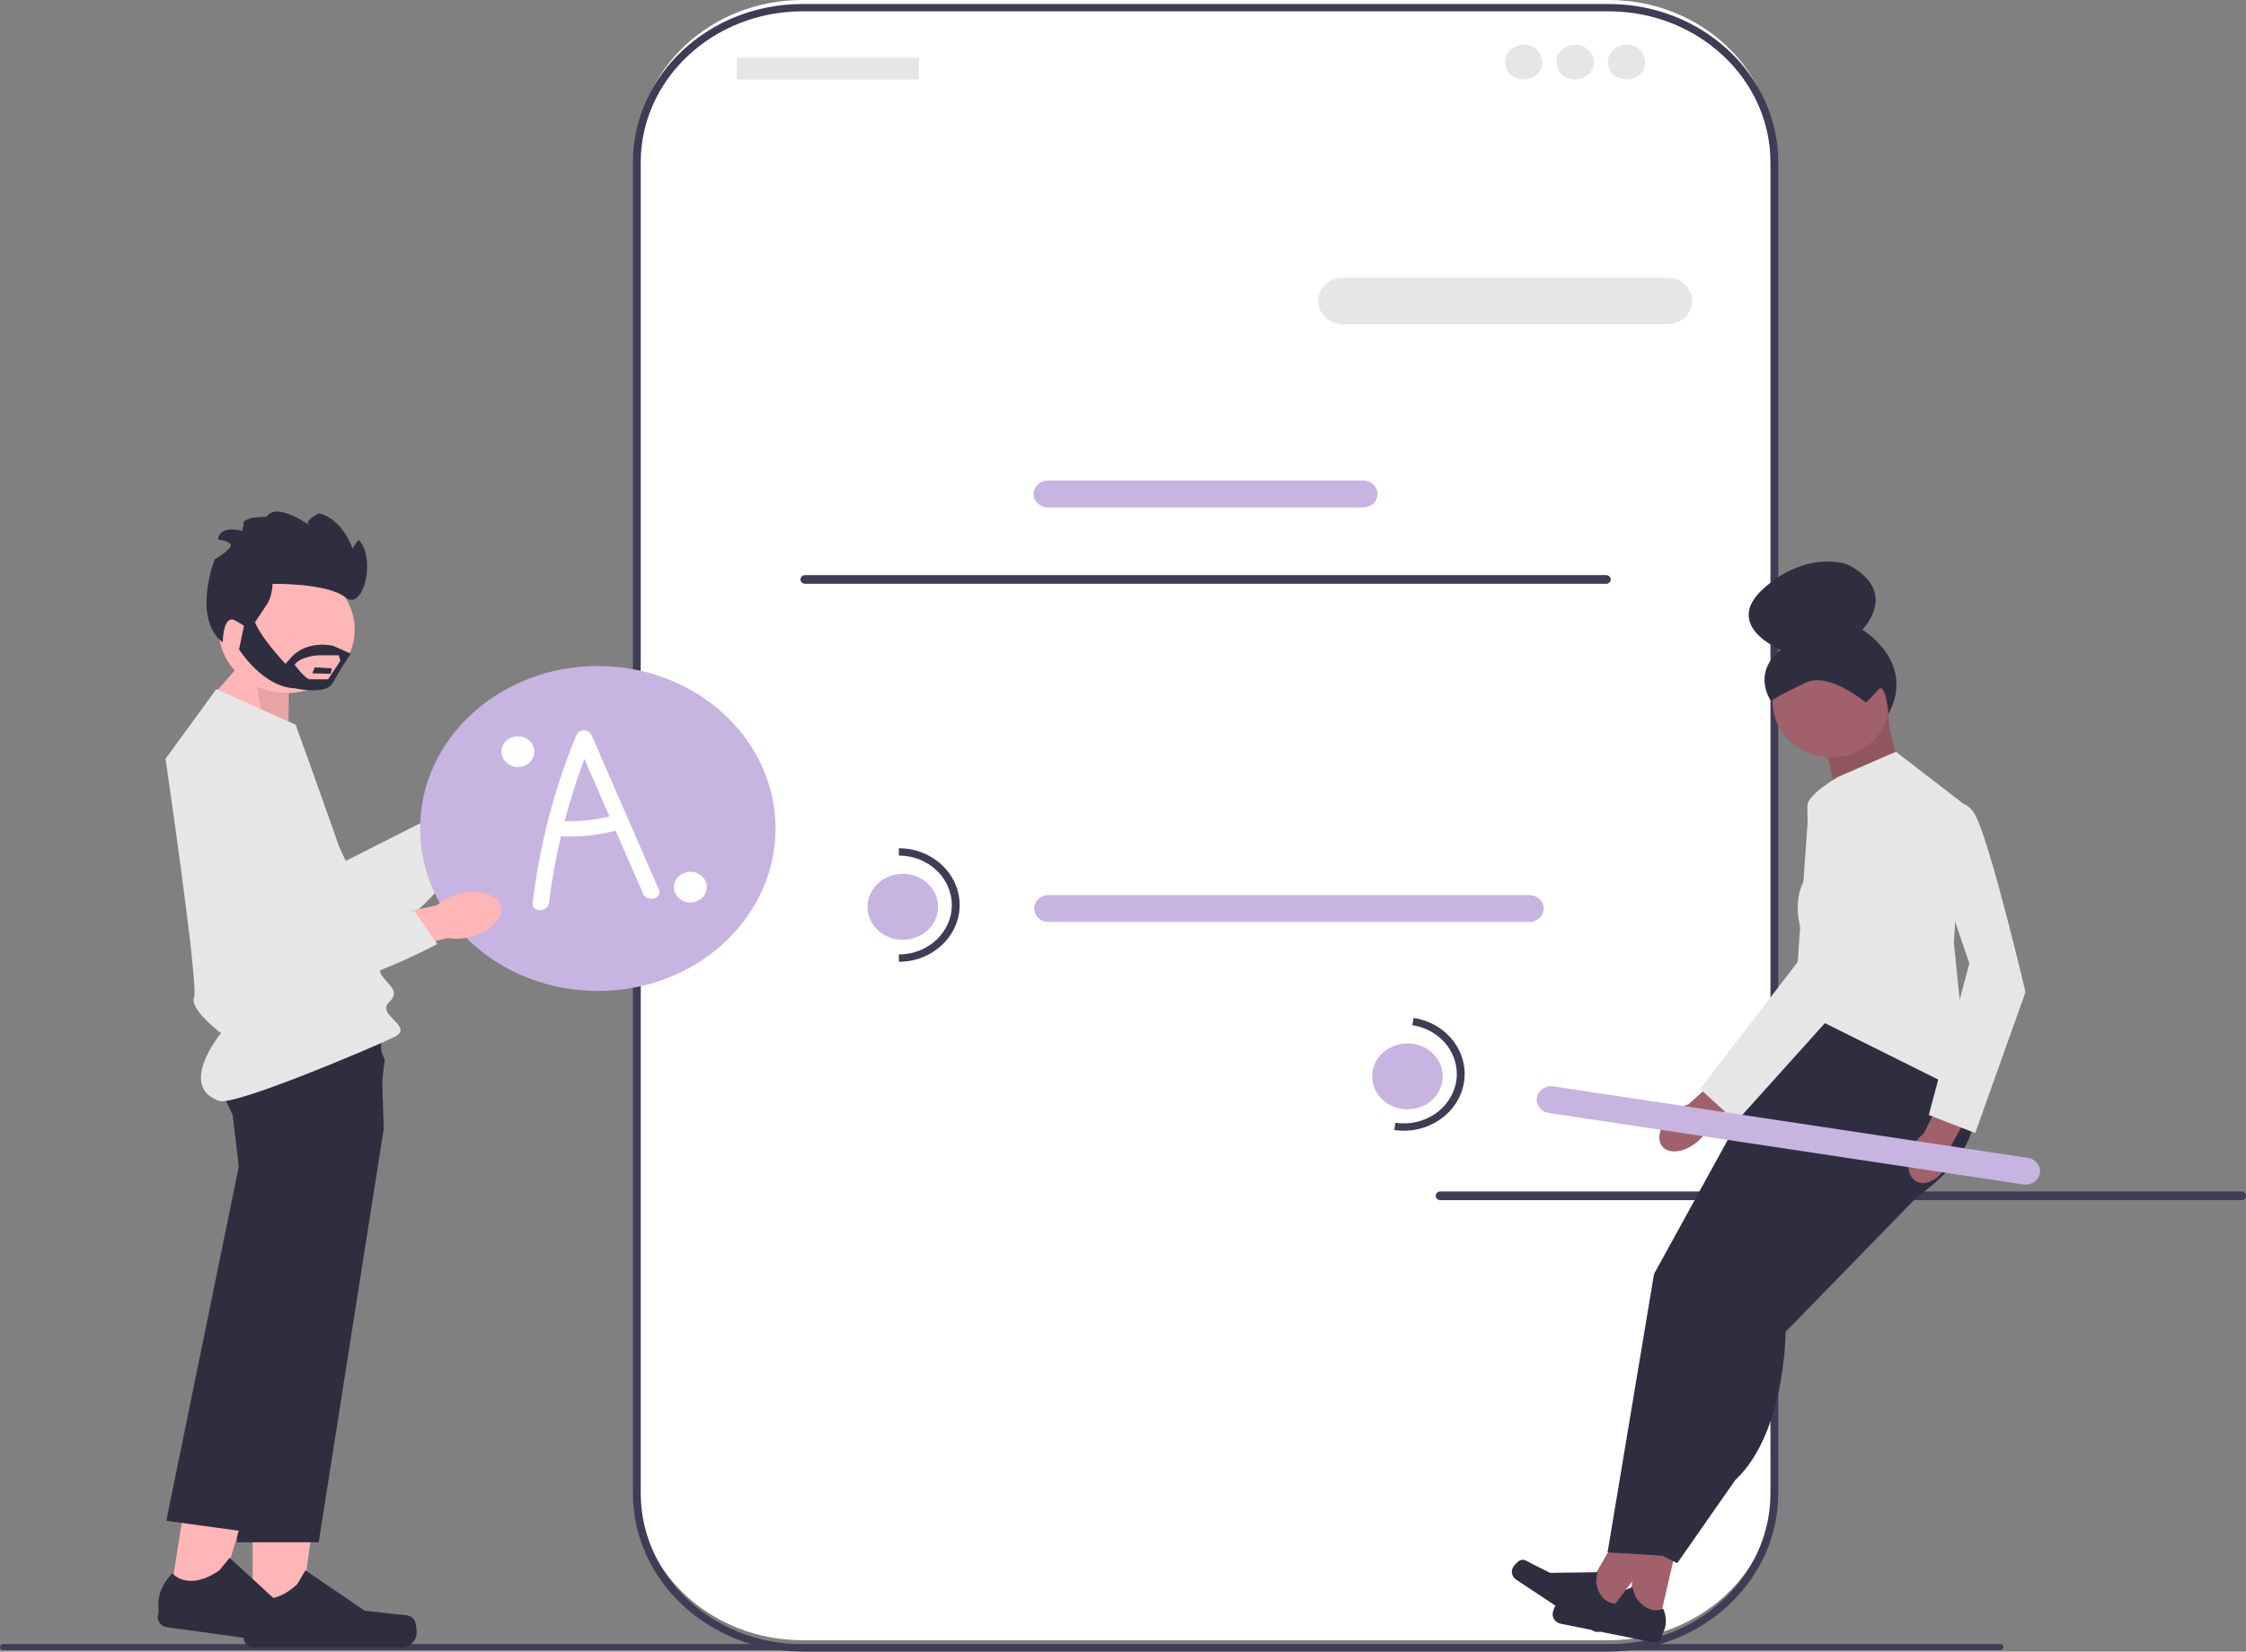 <?xml version="1.0" encoding="UTF-8" standalone="no"?><svg width='548' height='403' viewBox='0 0 548 403' fill='none' xmlns='http://www.w3.org/2000/svg'>
<rect x="0" y="0" width="548" height="403" fill="#808080" stroke="none"/>
<g clip-path='url(#clip0_109_157)'>
<path d='M143.734 181.879C142.528 181.879 141.547 182.795 141.547 183.922V200.267C141.547 201.394 142.528 202.31 143.734 202.31C144.94 202.31 145.921 201.394 145.921 200.267V183.922C145.921 182.795 144.94 181.879 143.734 181.879Z' fill='#3F3D56'/>
<path d='M392.525 0H195.775C173.464 0 155.377 16.895 155.377 37.736V362.498C155.377 383.339 173.464 400.235 195.775 400.235H392.525C414.837 400.235 432.924 383.339 432.924 362.498V37.736C432.924 16.895 414.837 0 392.525 0Z' fill='white'/>
<path d='M392.526 403H195.776C172.973 403 154.421 385.671 154.421 364.37V39.609C154.421 18.308 172.973 0.979 195.776 0.979H392.526C415.329 0.979 433.881 18.308 433.881 39.609V364.37C433.881 385.671 415.329 403 392.526 403ZM195.776 2.766C174.028 2.766 156.334 19.294 156.334 39.609V364.37C156.334 384.686 174.028 401.213 195.776 401.213H392.526C414.274 401.213 431.968 384.686 431.968 364.37V39.609C431.968 19.294 414.274 2.766 392.526 2.766H195.776Z' fill='#3F3D56'/>
<path d='M406.777 79.134H327.695C324.34 79.134 321.611 76.585 321.611 73.451C321.611 70.318 324.34 67.769 327.695 67.769H406.777C410.132 67.769 412.861 70.318 412.861 73.451C412.861 76.585 410.132 79.134 406.777 79.134Z' fill='#E6E6E6'/>
<path d='M332.587 123.82H255.715C253.777 123.82 252.2 122.347 252.2 120.537C252.2 118.726 253.777 117.254 255.715 117.254H332.587C334.525 117.254 336.102 118.726 336.102 120.537C336.102 122.347 334.525 123.82 332.587 123.82Z' fill='#C8B4E1'/>
<path d='M224.025 14.077H179.958C179.844 14.077 179.751 14.164 179.751 14.271V19.21C179.751 19.317 179.844 19.404 179.958 19.404H224.025C224.14 19.404 224.233 19.317 224.233 19.21V14.271C224.233 14.164 224.14 14.077 224.025 14.077Z' fill='#E6E6E6'/>
<path d='M371.765 19.404C374.285 19.404 376.328 17.496 376.328 15.142C376.328 12.789 374.285 10.881 371.765 10.881C369.246 10.881 367.203 12.789 367.203 15.142C367.203 17.496 369.246 19.404 371.765 19.404Z' fill='#E6E6E6'/>
<path d='M384.311 19.404C386.831 19.404 388.873 17.496 388.873 15.142C388.873 12.789 386.831 10.881 384.311 10.881C381.792 10.881 379.749 12.789 379.749 15.142C379.749 17.496 381.792 19.404 384.311 19.404Z' fill='#E6E6E6'/>
<path d='M396.857 19.404C399.377 19.404 401.419 17.496 401.419 15.142C401.419 12.789 399.377 10.881 396.857 10.881C394.338 10.881 392.295 12.789 392.295 15.142C392.295 17.496 394.338 19.404 396.857 19.404Z' fill='#E6E6E6'/>
<path d='M195.297 141.394C195.297 141.984 195.804 142.458 196.435 142.458H391.866C392.497 142.458 393.004 141.984 393.004 141.394C393.004 140.805 392.497 140.331 391.866 140.331H196.435C195.804 140.331 195.297 140.805 195.297 141.394Z' fill='#3F3D56'/>
<path d='M350.293 291.793C350.293 292.383 350.8 292.857 351.431 292.857H546.862C547.493 292.857 548 292.383 548 291.793C548 291.204 547.493 290.73 546.862 290.73H351.431C350.8 290.73 350.293 291.204 350.293 291.793Z' fill='#3F3D56'/>
<path d='M373.125 224.973H255.844C253.906 224.973 252.329 223.5 252.329 221.69C252.329 219.88 253.906 218.407 255.844 218.407H373.125C375.063 218.407 376.64 219.88 376.64 221.69C376.64 223.5 375.063 224.973 373.125 224.973Z' fill='#C8B4E1'/>
<path d='M220.272 229.327C225.027 229.327 228.882 225.726 228.882 221.284C228.882 216.843 225.027 213.242 220.272 213.242C215.517 213.242 211.662 216.843 211.662 221.284C211.662 225.726 215.517 229.327 220.272 229.327Z' fill='#C8B4E1'/>
<path d='M219.314 234.688V232.901C226.435 232.901 232.229 227.489 232.229 220.838C232.229 214.186 226.435 208.774 219.314 208.774V206.987C227.491 206.987 234.142 213.2 234.142 220.838C234.142 228.475 227.491 234.688 219.314 234.688Z' fill='#3F3D56'/>
<path d='M116.769 188.85C120.281 185.512 124.972 184.498 127.246 186.587C129.52 188.675 128.516 193.073 125.003 196.412C123.619 197.764 121.908 198.787 120.014 199.395L104.943 213.364L98.075 206.618L113.662 193.562C114.28 191.783 115.345 190.167 116.769 188.85Z' fill='#FFB6B6'/>
<path d='M68.567 177.319L84.37 210.065L109.604 197.306L118.634 201.783C118.634 201.783 98.006 233.997 83.882 230.33C69.758 226.663 44.677 193.412 49.196 183.15C53.715 172.887 68.567 177.319 68.567 177.319Z' fill='#E6E6E6'/>
<path d='M0 401.904C0 402.316 0.354 402.647 0.795 402.647H488.023C488.464 402.647 488.818 402.316 488.818 401.904C488.818 401.492 488.464 401.161 488.023 401.161H0.795C0.354 401.161 0 401.492 0 401.904Z' fill='#3F3D56'/>
<path d='M145.858 241.811C169.804 241.811 189.216 224.06 189.216 202.163C189.216 180.266 169.804 162.515 145.858 162.515C121.912 162.515 102.5 180.266 102.5 202.163C102.5 224.06 121.912 241.811 145.858 241.811Z' fill='#C8B4E1'/>
<path d='M61.638 395.56L73.16 395.559L78.642 354.044L61.636 354.045L61.638 395.56Z' fill='#FFB6B6'/>
<path d='M101.115 395.316C101.474 395.881 101.664 397.702 101.664 398.359C101.664 400.376 99.913 402.012 97.753 402.012H62.069C60.596 402.012 59.401 400.896 59.401 399.52V398.132C59.401 398.132 57.636 393.961 61.27 388.82C61.27 388.82 65.787 392.846 72.537 386.541L74.527 383.173L88.935 393.015L96.921 393.934C98.668 394.135 100.217 393.902 101.115 395.316Z' fill='#2F2E41'/>
<path d='M70.358 179.42L70.591 164.903L61.007 159.323L50.586 171.23L70.358 179.42Z' fill='#FFB6B6'/>
<path opacity='0.1' d='M70.358 179.42L70.978 165.265L61.007 159.323L64.394 176.841L70.358 179.42Z' fill='black'/>
<path d='M93.632 275.414L77.754 376.338H57.834L60.483 318.728L61.877 288.436L57.834 274.017C57.834 274.017 55.991 270.812 54.438 266.927C52.688 262.543 51.305 257.287 53.357 254.795C54.113 253.876 56.076 253.196 58.744 252.689C60.374 252.378 62.272 252.136 64.321 251.948C76.101 250.859 92.857 251.539 92.857 251.539L93.283 264.67L93.52 272.003L93.632 275.414Z' fill='#2F2E41'/>
<path d='M41.341 390.625L52.741 392.189L64.629 351.86L47.803 349.551L41.341 390.625Z' fill='#FFB6B6'/>
<path d='M80.436 395.747C80.703 396.354 80.607 398.182 80.505 398.832C80.191 400.828 78.204 402.208 76.067 401.914L40.763 397.066C39.305 396.866 38.297 395.6 38.511 394.238L38.727 392.865C38.727 392.865 37.63 388.499 42.026 383.906C42.026 383.906 45.868 388.503 53.528 383.182L56.022 380.12L68.743 391.816L76.501 393.809C78.198 394.245 79.767 394.226 80.436 395.747Z' fill='#2F2E41'/>
<path d='M93.882 258.582L91.704 276.101L79.828 313.018L60.278 373.796L40.571 371.091L58.258 284.674L56.506 269.856C56.506 269.856 55.936 268.383 55.282 266.226C53.985 261.96 52.357 255.013 54.148 251.469C54.389 250.987 54.693 250.569 55.068 250.231C55.773 249.593 57.204 249.206 59.122 249C67.137 248.154 83.645 250.574 90.99 251.762L93.882 258.582Z' fill='#2F2E41'/>
<path d='M52.777 168.159L72.14 176.841C72.14 176.841 92.664 233.633 92.664 236.527C92.664 239.421 98.473 241.23 94.988 244.485C91.502 247.741 101.475 250.498 96.101 253.099C90.728 255.699 57.208 269.924 53.48 268.641C43.2 265.103 53.916 252.103 53.916 252.103C53.916 252.103 46.194 246.294 47.355 243.4C48.517 240.506 40.385 185.161 40.385 185.161L52.777 168.159Z' fill='#E6E6E6'/>
<path d='M111.777 218.202C116.583 216.876 121.21 218.117 122.113 220.974C123.016 223.831 119.853 227.221 115.046 228.547C113.133 229.101 111.106 229.22 109.135 228.892L88.698 234.271L86.2 225.259L106.612 220.913C108.078 219.637 109.849 218.707 111.777 218.202Z' fill='#FFB6B6'/>
<path d='M75.629 186.263L72.426 222.058L101.118 222.346L106.687 230.355C106.687 230.355 71.91 249.164 61.468 239.554C51.026 229.943 46.38 189.499 55.664 182.576C64.948 175.654 75.629 186.263 75.629 186.263Z' fill='#E6E6E6'/>
<path d='M69.953 169.115C79.114 169.115 86.54 162.178 86.54 153.621C86.54 145.064 79.114 138.127 69.953 138.127C60.792 138.127 53.366 145.064 53.366 153.621C53.366 162.178 60.792 169.115 69.953 169.115Z' fill='#FFB6B6'/>
<path d='M61.007 153.682C61.007 153.682 63.619 149.656 65.056 147.582C66.492 145.508 66.492 142.469 66.492 142.469C66.492 142.469 79.814 142.214 84.255 145.752C88.695 149.29 91.83 136.236 87.52 131.722C87.52 131.722 85.691 133.674 86.083 134.406L86.475 135.138C86.475 135.138 84.255 126.842 77.855 125.256C77.855 125.256 74.295 126.974 75.291 127.945C76.288 128.916 67.668 122.084 65.056 126.11C65.056 126.11 58.656 125.988 59.44 128.184L59.048 129.526C59.048 129.526 53.562 127.94 53.17 131.722C53.17 131.722 55.13 131.722 56.175 132.698C57.219 133.674 52.387 136.48 52.387 136.48C52.387 136.48 46.771 150.876 54.346 156.732C54.346 156.732 54.411 149.717 57.415 151.425C60.419 153.133 61.007 153.682 61.007 153.682Z' fill='#2F2E41'/>
<path d='M76.792 162.832L76.196 164.296L80.663 164.418L80.961 163.076L76.792 162.832Z' fill='#2F2E41'/>
<path d='M81.258 157.586C81.258 157.586 74.558 155.878 70.538 161.002L69.645 161.978C69.645 161.978 61.158 153.072 61.903 149.778L60.116 149.9L58.329 158.44C58.329 158.44 63.987 167.59 71.878 167.956C71.878 167.956 79.472 169.664 81.109 166.736C82.747 163.808 85.567 159.49 85.567 159.49L81.258 157.586ZM80.04 165.76H75.6C74.558 165.76 71.878 162.222 71.878 162.222C73.367 160.026 77.834 159.904 77.834 159.904H82.684L83.045 161.246L80.04 165.76Z' fill='#2F2E41'/>
<path d='M404.591 396.739L397.309 395.269L399.914 368.329L410.662 370.499L404.591 396.739Z' fill='#A0616A'/>
<path d='M379.675 391.549C379.366 391.86 378.98 392.987 378.884 393.402C378.589 394.677 379.456 395.935 380.822 396.21L403.376 400.762C404.307 400.95 405.225 400.397 405.427 399.527L405.629 398.65C405.629 398.65 407.355 396.239 405.809 392.526C405.809 392.526 402.366 394.494 399.022 389.648L398.256 387.265L387.71 391.649L382.529 391.21C381.395 391.114 380.45 390.77 379.675 391.549Z' fill='#2F2E41'/>
<path d='M391.565 394.678L385.489 390.65L399.232 366.841L408.2 372.786L391.565 394.678Z' fill='#A0616A'/>
<path d='M370.845 380.749C370.43 380.921 369.6 381.815 369.337 382.162C368.529 383.225 368.797 384.7 369.936 385.455L388.753 397.93C389.53 398.445 390.607 398.274 391.159 397.548L391.715 396.816C391.715 396.816 394.317 395.234 394.46 391.253C394.46 391.253 390.465 391.796 389.432 386.112L389.731 383.64L378.19 383.794L373.611 381.486C372.609 380.981 371.885 380.317 370.845 380.749Z' fill='#2F2E41'/>
<path d='M479.096 261.487C479.096 261.487 490.426 275.876 467.765 292.054L421.5 278.244L438.023 246.052L452.658 238.555L479.096 261.487Z' fill='#2F2E41'/>
<path d='M421.499 278.244L403.56 310.877L392.229 378.789L406.392 379.671L420.555 315.287L445.576 280.449L428.109 272.952' fill='#2F2E41'/>
<path d='M467.766 281.803V292.054L435.663 324.989C435.663 324.989 435.663 349.684 423.389 361.15L409.226 381.435L396.951 375.261L414.891 316.169L446.993 277.362L467.766 281.803Z' fill='#2F2E41'/>
<path d='M444.953 180.181L449.821 201.718L468.381 197.481C468.381 197.481 459.207 179.657 461.032 172.596L444.953 180.181Z' fill='#A0616A'/>
<path opacity='0.1' d='M444.953 180.181L449.821 201.718L468.381 197.481C468.381 197.481 459.207 179.657 461.032 172.596L444.953 180.181Z' fill='black'/>
<path d='M462.572 183.432L448.41 189.606C448.41 189.606 441.124 193.766 440.99 196.537C440.856 199.308 441.8 212.537 441.8 212.537C441.8 212.537 436.135 217.829 439.912 228.413L438.023 246.052L480.512 267.22L476.735 230.177L478.624 195.78L462.572 183.432Z' fill='#E6E6E6'/>
<path d='M475.285 283.802C473.627 287.356 470.32 289.438 467.899 288.452C465.478 287.465 464.86 283.785 466.519 280.23C467.161 278.802 468.16 277.538 469.432 276.544L476.662 261.568L484.113 264.887L476.195 279.298C476.281 280.846 475.969 282.39 475.285 283.802Z' fill='#A0616A'/>
<path d='M467.766 197.985C467.766 197.985 478.152 191.811 481.928 198.867C485.705 205.923 494.203 242.083 494.203 242.083L481.928 276.48L470.598 272.071L480.512 235.052L467.766 197.985Z' fill='#E6E6E6'/>
<path d='M414.534 278.25C411.59 280.983 407.695 281.78 405.833 280.03C403.971 278.28 404.848 274.647 407.793 271.913C408.953 270.806 410.38 269.974 411.955 269.488L424.582 258.053L430.2 263.703L417.156 274.375C416.625 275.844 415.726 277.173 414.534 278.25Z' fill='#A0616A'/>
<path d='M441.388 195.881C441.388 195.881 459.496 195.189 460.224 203.048C460.952 210.907 448.574 245.976 448.574 245.976L423.597 273.729L414.803 265.73L438.619 234.727L441.388 195.881Z' fill='#E6E6E6'/>
<path d='M493.672 289.02L377.887 271.575C375.974 271.287 374.668 269.598 374.977 267.811C375.285 266.024 377.093 264.805 379.006 265.093L494.791 282.538C496.705 282.826 498.01 284.514 497.701 286.301C497.393 288.088 495.585 289.308 493.672 289.02Z' fill='#C8B4E1'/>
<path d='M343.398 270.685C348.153 270.685 352.007 267.084 352.007 262.643C352.007 258.201 348.153 254.6 343.398 254.6C338.643 254.6 334.788 258.201 334.788 262.643C334.788 267.084 338.643 270.685 343.398 270.685Z' fill='#C8B4E1'/>
<path d='M340.168 275.733L340.473 273.969C347.503 275.028 354.145 270.548 355.279 263.98C356.413 257.413 351.616 251.209 344.585 250.15L344.89 248.385C352.962 249.601 358.47 256.725 357.168 264.265C355.866 271.805 348.24 276.949 340.168 275.733Z' fill='#3F3D56'/>
<path d='M446.81 184.759C454.685 184.759 461.069 178.795 461.069 171.439C461.069 164.082 454.685 158.119 446.81 158.119C438.934 158.119 432.55 164.082 432.55 171.439C432.55 178.795 438.934 184.759 446.81 184.759Z' fill='#A0616A'/>
<path d='M455.236 171.439C455.236 171.439 446.334 163.891 440.63 166.555C434.926 169.219 432.074 170.995 432.074 170.995C432.074 170.995 427.321 164.335 434.451 158.563C434.451 158.563 419.939 152.64 430.522 143.391C441.105 134.142 450.612 137.695 450.612 137.695C450.612 137.695 463.446 143.023 454.415 153.679C454.415 153.679 467.571 161.473 460.755 174.226C460.755 174.226 460.118 166.111 458.217 168.331C456.316 170.551 455.236 171.439 455.236 171.439Z' fill='#2F2E41'/>
<path d='M160.755 217.091C155.304 204.571 149.853 192.052 144.401 179.532C143.649 177.803 141.29 177.742 140.555 179.532C135.169 192.658 131.649 206.354 129.957 220.319C129.669 222.697 133.66 222.678 133.946 220.319C134.608 214.854 135.591 209.43 136.853 204.064C141.345 204.284 145.874 203.814 150.209 202.693C152.442 207.822 154.676 212.952 156.909 218.081C157.864 220.273 161.724 219.314 160.755 217.091ZM137.758 200.381C139.101 195.244 140.712 190.168 142.581 185.174L148.694 199.214C145.113 200.091 141.451 200.482 137.758 200.381Z' fill='white'/>
<path d='M168.442 220.222C170.656 220.222 172.451 218.545 172.451 216.478C172.451 214.41 170.656 212.733 168.442 212.733C166.228 212.733 164.434 214.41 164.434 216.478C164.434 218.545 166.228 220.222 168.442 220.222Z' fill='white'/>
<path d='M126.353 187.147C128.567 187.147 130.362 185.47 130.362 183.402C130.362 181.334 128.567 179.658 126.353 179.658C124.139 179.658 122.345 181.334 122.345 183.402C122.345 185.47 124.139 187.147 126.353 187.147Z' fill='white'/>
</g>
<defs>
<clipPath id='clip0_109_157'>
<rect width='548' height='403' fill='white'/>
</clipPath>
</defs>
</svg>
